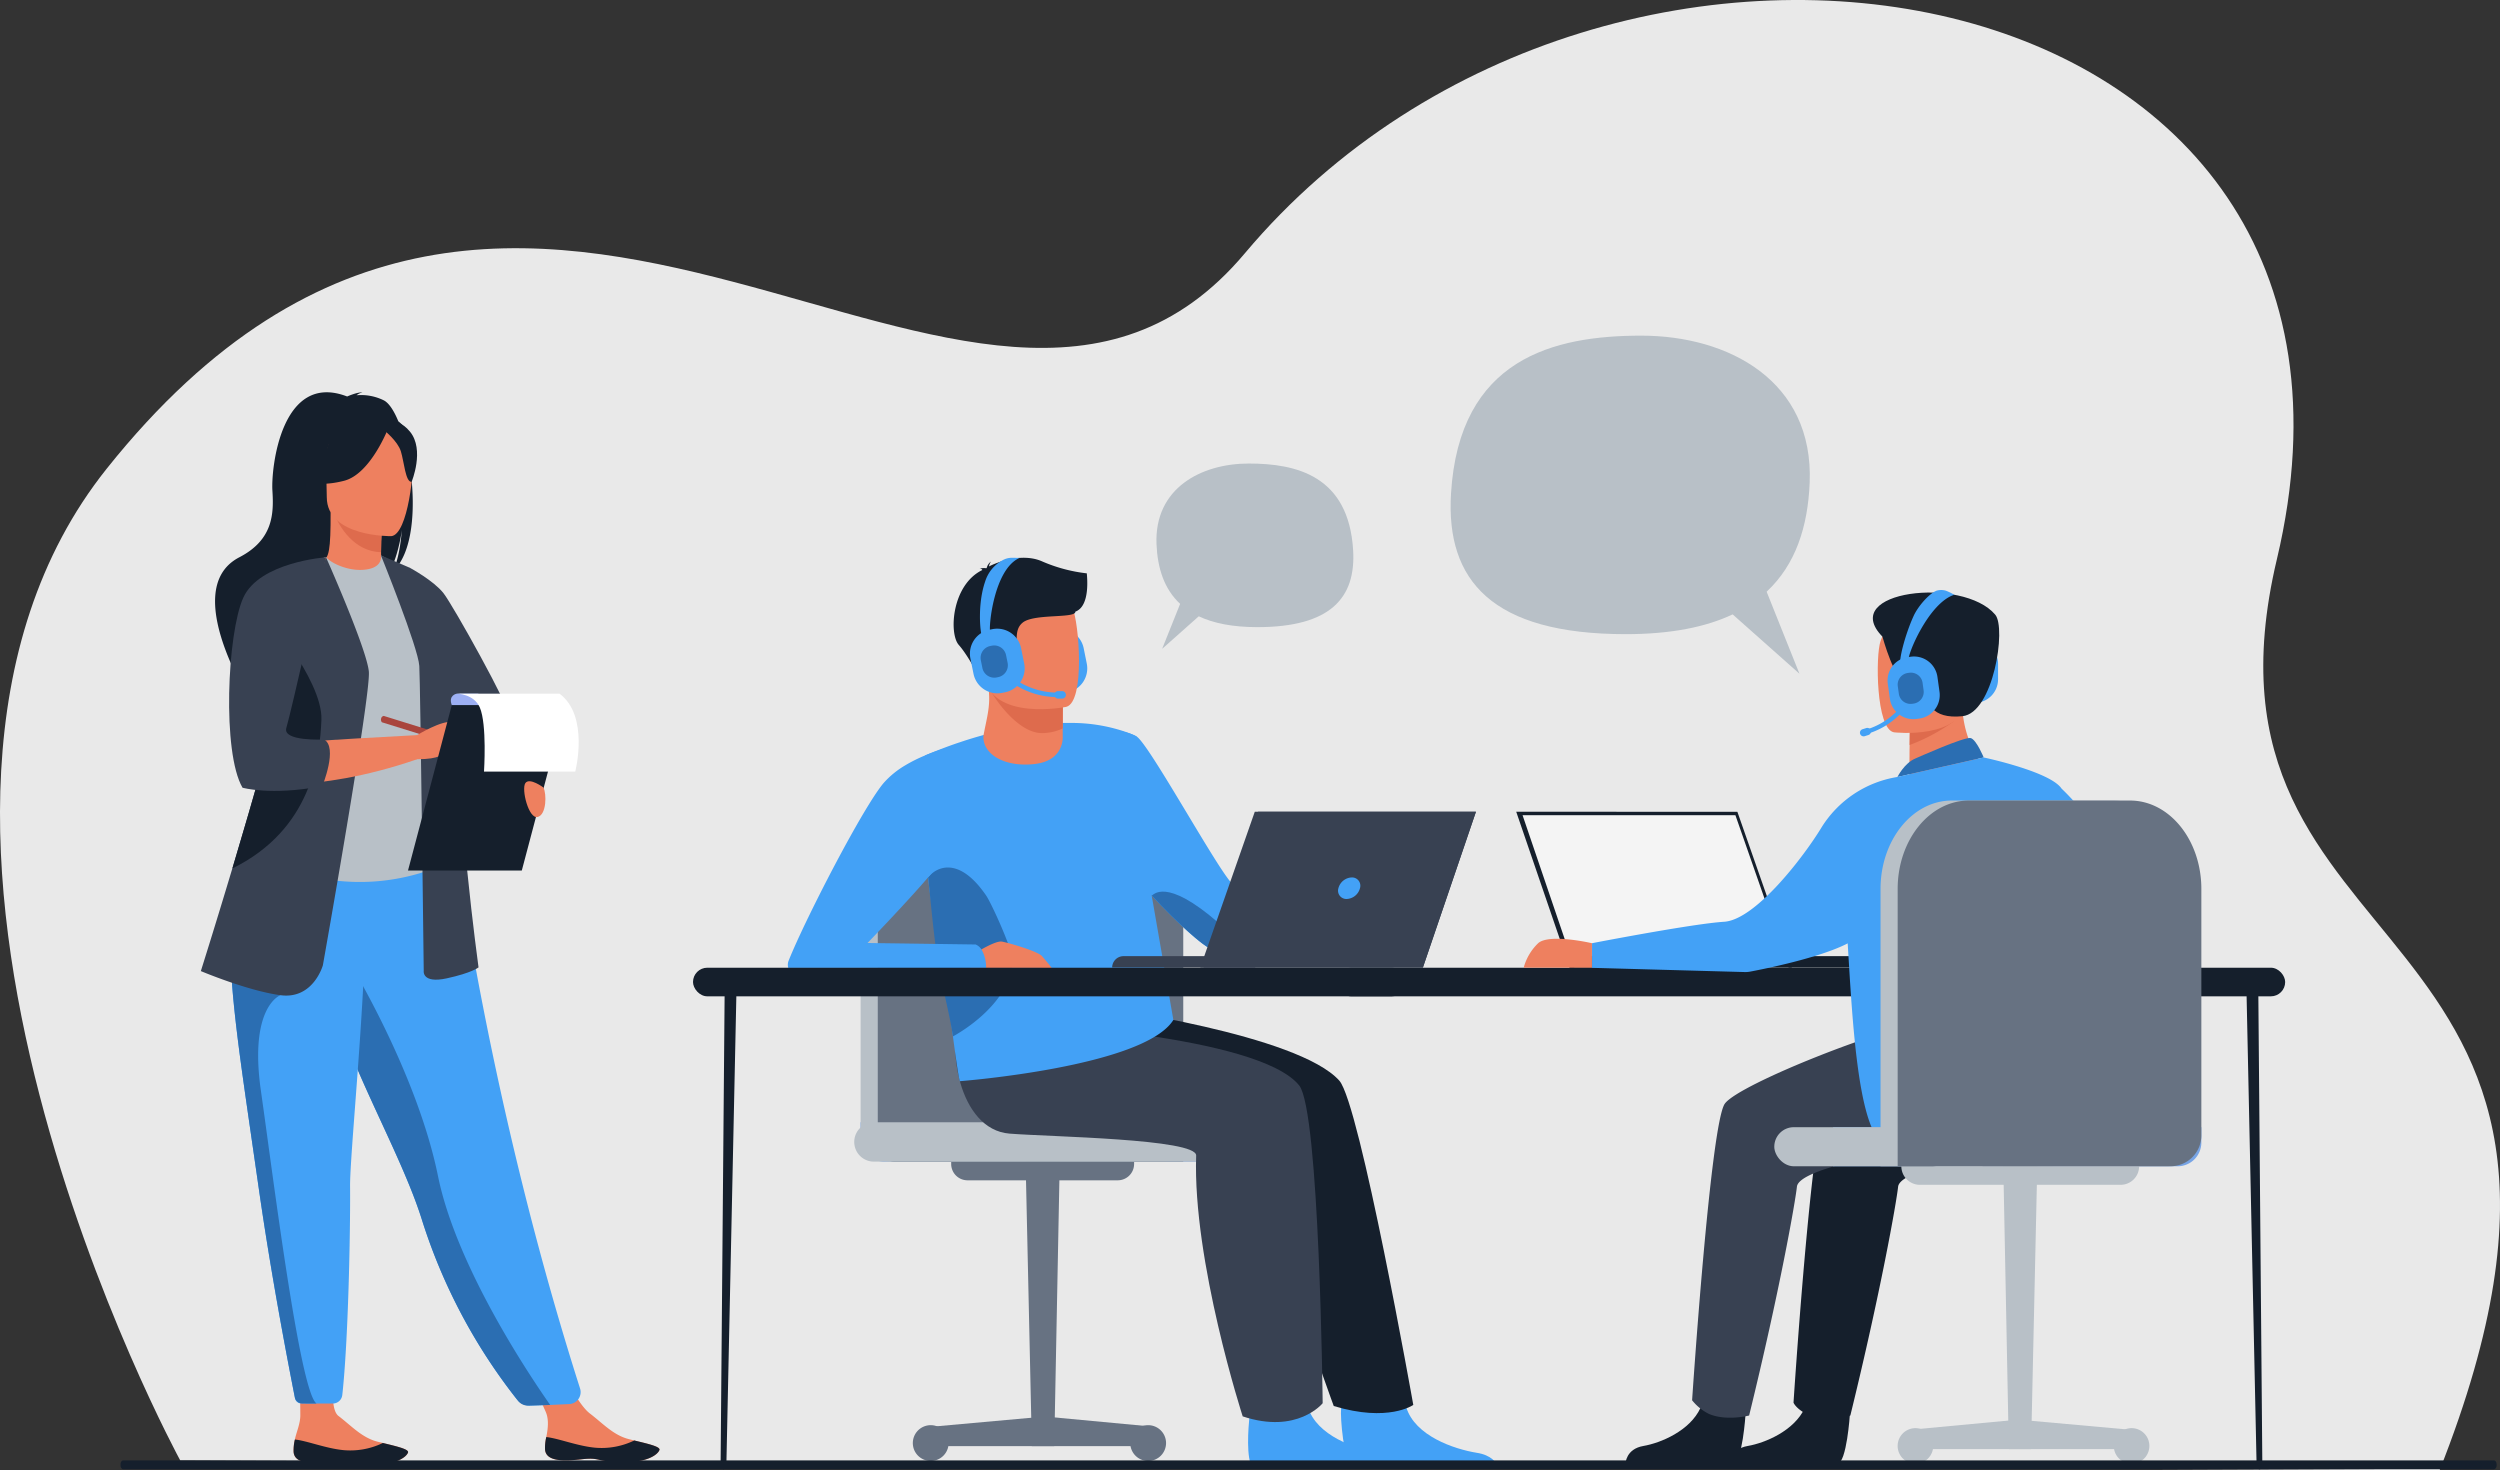 <svg xmlns="http://www.w3.org/2000/svg" width="682.813" height="401.571" viewBox="0 0 682.813 401.571">
  <rect x="0" y="0" width="682.813" height="401.571" fill="#333333" stroke="none"/>
  <g id="Layer_2" data-name="Layer 2" transform="translate(-0.001 0.013)">
    <g id="_ÎÓÈ_1" data-name="‘ÎÓÈ_1" transform="translate(0.001 -0.013)">
      <path id="Path_88" data-name="Path 88" d="M49.219,398.85S-46.563,222.979,29.108,128.043C144.4-16.586,266.892,156.147,340,69.168,440.032-49.855,660.738-11,621.882,152.7c-27.25,114.817,106.172,92.684,44.436,248.859Z" transform="translate(-0.001 0.013)" fill="#e9e9e9"/>
      <path id="Path_89" data-name="Path 89" d="M583.41,760.85H684.594v10.744H589.92a6.51,6.51,0,0,1-6.51-6.51V760.85Z" transform="translate(-348.374 -454.323)" fill="#77a4e5"/>
      <path id="Path_90" data-name="Path 90" d="M703.13,865.229h-6.108L695.31,787.52h9.326Z" transform="translate(-415.193 -470.249)" fill="#677282"/>
      <path id="Path_91" data-name="Path 91" d="M692.561,968.414H633.17v-5.362l30.271-2.731,29.119,2.731Z" transform="translate(-378.087 -573.433)" fill="#677282"/>
      <path id="Path_92" data-name="Path 92" d="M618.85,971.077a4.887,4.887,0,1,1,1.434,3.458,4.887,4.887,0,0,1-1.434-3.458Z" transform="translate(-369.536 -576.939)" fill="#677282"/>
      <path id="Path_93" data-name="Path 93" d="M766.27,971.077a4.887,4.887,0,1,1,4.887,4.887,4.887,4.887,0,0,1-4.887-4.887Z" transform="translate(-457.565 -576.939)" fill="#677282"/>
      <path id="Path_94" data-name="Path 94" d="M644.864,787.52h49.956v.641a4.46,4.46,0,0,1-4.46,4.46H649.32a4.46,4.46,0,0,1-4.46-4.46v-.641Z" transform="translate(-385.068 -470.249)" fill="#677282"/>
      <path id="Path_95" data-name="Path 95" d="M591.91,638.583a8.46,8.46,0,0,1-8.46-8.46V562.381c0-13.407,8.766-24.281,19.579-24.281h44.263c10.813,0,19.583,10.877,19.583,24.281v76.2Z" transform="translate(-348.398 -321.312)" fill="#b8c0c7"/>
      <path id="Path_96" data-name="Path 96" d="M599.735,638.583a4.645,4.645,0,0,1-4.645-4.641V562.381c0-13.407,8.766-24.281,19.579-24.281h44.279c10.813,0,19.579,10.877,19.579,24.281v76.2Z" transform="translate(-355.348 -321.312)" fill="#677282"/>
      <path id="Path_97" data-name="Path 97" d="M692.829,771.594H584.51a5.37,5.37,0,0,1-5.37-5.37h0a5.37,5.37,0,0,1,5.37-5.374H692.829a5.374,5.374,0,0,1,5.374,5.374h0a5.37,5.37,0,0,1-5.374,5.37Z" transform="translate(-345.824 -454.323)" fill="#b8c0c7"/>
      <path id="Path_98" data-name="Path 98" d="M952.2,962.864H911.875c-1.942-2.365-3.03-13.5-2.735-16.352.06-.572.786-3.223.786-3.223s14.906-6.281,16.78,2.155c.06.262.129.52.205.778,2.385,7.888,13.073,11.474,19.245,12.489C950.171,959.322,951.654,961.409,952.2,962.864Z" transform="translate(-542.849 -561.921)" fill="#43a1f6"/>
      <path id="Path_99" data-name="Path 99" d="M704.837,682.76c1.458,0,55.193,7.517,66.393,20.087,5.588,6.281,20.2,88.566,20.2,88.566s-6.792,4.834-21.723.3c0,0-19.7-53.243-18.894-68.294.221-4.162-47.784-5.9-56.281-7.9s-19.04-6.881-14.467-15.067S704.837,682.76,704.837,682.76Z" transform="translate(-405.426 -407.693)" fill="#151f2c"/>
      <path id="Path_100" data-name="Path 100" d="M887.763,964.646H847.436c-1.938-2.365-1.209-11.1-.931-13.951.06-.576.1-.911.1-.911s13.77-11.014,15.663-2.578c.056.262.129.52.206.778,2.381,7.888,13.069,11.474,19.241,12.489C885.733,961.1,887.215,963.191,887.763,964.646Z" transform="translate(-505.257 -563.703)" fill="#43a1f6"/>
      <path id="Path_101" data-name="Path 101" d="M664.717,683.7c1.454,0,65.667,3.187,76.835,17.033,5.588,6.917,6.418,86.8,6.418,86.8s-6.913,8.569-21.843,3.594c0,0-13.7-42.382-12.71-71.239.161-4.589-39.96-5.112-50.979-5.991-13.975-1.112-17.5-24.575-12.932-33.571S664.717,683.7,664.717,683.7Z" transform="translate(-386.715 -404.279)" fill="#384152"/>
      <path id="Path_102" data-name="Path 102" d="M709.619,443.574l-.806.161a6.667,6.667,0,0,1-7.836-5.2l-.85-4.21a6.667,6.667,0,0,1,5.2-7.836l.806-.161a6.667,6.667,0,0,1,7.836,5.2l.85,4.21A6.667,6.667,0,0,1,709.619,443.574Z" transform="translate(-417.992 -254.491)" fill="#43a1f6"/>
      <path id="Path_103" data-name="Path 103" d="M694.541,571.231c-8.057,12.851-58.311,16.727-58.311,16.727-.846-2.055-4.665-35.19-5.318-37.467a111.1,111.1,0,0,1-3.368-18.193.687.687,0,0,0-.028-.238,212.229,212.229,0,0,1-1-27.194c.089-3.577.23-5.781.238-5.89h0l.367-.149c3.042-1.277,5.958-2.377,8.754-3.328h.024c2.349-.806,4.613-1.491,6.788-2.087a99.014,99.014,0,0,1,10.676-2.329,78.068,78.068,0,0,1,10.543-.975h2.82a45.663,45.663,0,0,1,15.712,2.772c.367.145.685.278.947.4l.1.04c.3.133.528.246.689.33l.065.032c.081.04.153.085.226.129l4.158,43.441Z" transform="translate(-374.065 -292.656)" fill="#43a1f6"/>
      <path id="Path_104" data-name="Path 104" d="M813.118,549.964c-5.749,2.667-39.924,4.907-43.2,3.964-1.684-.488-8.73-6.692-15.82-14.33h0c-6.708-7.219-13.472-15.712-15.752-21.835a37.43,37.43,0,0,1-.661-23.733s8.722-.036,12.275,2.111,23.882,39.586,26.589,40.573,34.916,2.82,38.6,4.581C815.153,541.29,818.859,547.3,813.118,549.964Z" transform="translate(-439.532 -294.996)" fill="#43a1f6"/>
      <path id="Path_105" data-name="Path 105" d="M688.353,475.745v2.115s.588,6.619-7.562,7.594-14.326-2.558-14.1-7.654c.729-3.956,1.531-6.675,1.579-9.947a23.192,23.192,0,0,0-.3-3.964l15.792-.338,4.653.753Z" transform="translate(-398.1 -276.796)" fill="#ee805f"/>
      <path id="Path_106" data-name="Path 106" d="M690.276,464.815l-.044,11.449a13.294,13.294,0,0,1-5.689,1.281c-7.252,0-14.5-11.683-14.713-13.125Z" transform="translate(-399.978 -277.315)" fill="#de6b4d"/>
      <path id="Path_107" data-name="Path 107" d="M685.554,429.739s-20.22,4.117-22.589-8.513-6.575-20.607,6.232-23.769,16.228,1.18,18.044,5.209S690.75,428.345,685.554,429.739Z" transform="translate(-394.325 -236.68)" fill="#ee805f"/>
      <path id="Path_108" data-name="Path 108" d="M682.892,382.385a42.487,42.487,0,0,1-12.3-3.308c-5.4-2.341-12.211.254-14.419,1.422a3.344,3.344,0,0,1,.536-1.329,2.969,2.969,0,0,0-1.136,1.688c-.1.077-.145.129-.121.145a3.824,3.824,0,0,0-1.849.125s.508-.073.689.25a.282.282,0,0,0,.081.089c-8.416,4.085-9.173,17.4-6.446,20.474,3.267,3.7,7.191,12.038,7.191,12.038a7.108,7.108,0,0,0,.806-5.237c-.616-3.263,2.22-3.263,5.773-4.754s.584-5.64,3.694-8.158,14.5-1.06,14.374-2.985C684,391.3,682.892,382.816,682.892,382.385Z" transform="translate(-386.056 -225.789)" fill="#151f2c"/>
      <path id="Path_109" data-name="Path 109" d="M635.97,634.246c-.967-6.547-3.275-14.854-4.355-21.92-.9-5.882-1.765-15.341-2.417-21.513a.687.687,0,0,0-.028-.238c.044,0,.117.137.165.081,2.232-2.711,8.327-5.68,15.712,5.125,1.474,2.155,7.5,15.385,7.288,18.1C651.328,626.245,635.97,634.246,635.97,634.246Z" transform="translate(-375.699 -351.178)" fill="#2b6eb2"/>
      <path id="Path_110" data-name="Path 110" d="M657.914,645.5a6.012,6.012,0,0,1,.778-3.731s.947-.612,2.2-1.329c1.873-1.056,4.432-2.337,5.6-2.131.206.04.487.1.806.181,2.752.661,9.165,2.635,10.136,3.8.806.951,1.885,2.163,2.635,3.223Z" transform="translate(-392.828 -381.136)" fill="#ee805f"/>
      <path id="Path_111" data-name="Path 111" d="M588.269,566.674H534.237a3.251,3.251,0,0,1,.04-1.817c1.611-4.069,4.758-10.773,8.38-17.964,2.667-5.29,5.584-10.845,8.343-15.812,3.827-6.9,7.336-12.67,9.395-15.035a24.416,24.416,0,0,1,5.813-4.714,41.2,41.2,0,0,1,5.423-2.707h0l.367-.149a47.729,47.729,0,0,1,6.748-2.2s.04,1.708.04,4.335c0,7.614-.278,22.963-2.711,26.706a49.822,49.822,0,0,1-3.513,4.472l-.137.157c-.854,1-1.8,2.079-2.792,3.187-5.64,6.317-12.783,13.734-13.653,14.64l-.089.093h.1l15.148.21,4.649.064,9.637.133a3.625,3.625,0,0,1,1.579,1.341A9.735,9.735,0,0,1,588.269,566.674Z" transform="translate(-318.945 -302.311)" fill="#43a1f6"/>
      <path id="Path_112" data-name="Path 112" d="M839.834,615.906c-5.749,2.667-39.924,4.907-43.2,3.964-1.684-.487-8.73-6.692-15.82-14.33.35.048,3.594-5.354,18.375,7.574,0,0,3.867,1.724,14.4.757S837.65,612.554,839.834,615.906Z" transform="translate(-466.248 -360.938)" fill="#2b6eb2"/>
      <path id="Path_113" data-name="Path 113" d="M667.165,443.574l-.806.161a6.668,6.668,0,0,1-7.816-5.2l-.854-4.21a6.676,6.676,0,0,1,5.205-7.836l.806-.161a6.672,6.672,0,0,1,7.84,5.2l.85,4.21a6.675,6.675,0,0,1-5.225,7.836Z" transform="translate(-392.652 -254.491)" fill="#43a1f6"/>
      <path id="Path_114" data-name="Path 114" d="M664.96,399.712c-.54-.975-1.329-8.807.806-15.043a9.995,9.995,0,0,1,4.834-5.894,5.188,5.188,0,0,1,2.494-.645l2.119.036c-6.97,2.957-8.581,18.786-8.045,20.458a.958.958,0,0,0-.052-.121Z" transform="translate(-396.712 -225.789)" fill="#43a1f6"/>
      <path id="Path_115" data-name="Path 115" d="M690.363,457.749a21.608,21.608,0,0,1-17.613-9.375l1.051-.641-.528.318.524-.322a20.4,20.4,0,0,0,16.566,8.786h.214v1.233Z" transform="translate(-401.722 -267.349)" fill="#43a1f6"/>
      <path id="Path_116" data-name="Path 116" d="M3.32,0h.4A3.312,3.312,0,0,1,7.034,3.312V5.451A3.316,3.316,0,0,1,3.718,8.766h-.4A3.316,3.316,0,0,1,0,5.451V3.312A3.312,3.312,0,0,1,3.312,0Z" transform="matrix(0.98, -0.198, 0.198, 0.98, 267.234, 177.092)" fill="#2b6eb2"/>
      <path id="Path_117" data-name="Path 117" d="M716.931,470.571h-1.108a1.023,1.023,0,0,1-1.023-1.023h0a1.027,1.027,0,0,1,1.023-1.027h1.108a1.031,1.031,0,0,1,1.027,1.027h0A1.027,1.027,0,0,1,716.931,470.571Z" transform="translate(-426.831 -279.763)" fill="#43a1f6"/>
      <path id="Path_118" data-name="Path 118" d="M361.288,949.507c.238,3.247,4.834,3.279,10.015,2.679s3.819.713,11.095.806,9.79-2.3,10.14-3.348c.314-.923-3.191-1.7-6.941-2.61l-1.418-.351c-4.23-1.076-7.03-4.242-10.648-7.006-3.428-2.619-7.848-12.086-7.848-12.086l-9.943-.451s4.19,8.492,5.761,12.154c.927,2.155.532,4.8.129,6.828a12.7,12.7,0,0,0-.342,3.384Z" transform="translate(-212.424 -553.621)" fill="#ee805f"/>
      <path id="Path_119" data-name="Path 119" d="M379.515,980.317c5.2-.6,3.819.713,11.095.806s9.79-2.3,10.14-3.348c.314-.923-3.191-1.7-6.941-2.611l-.044.068a20.413,20.413,0,0,1-10.68,1.914c-4.887-.491-9.87-2.53-13.242-2.9a12.7,12.7,0,0,0-.342,3.38C369.737,980.885,374.318,980.917,379.515,980.317Z" transform="translate(-220.637 -581.752)" fill="#151f2c"/>
      <path id="Path_120" data-name="Path 120" d="M199.04,941.313c.234,3.247,4.814,3.287,10.015,2.687s3.815.717,11.095.806,9.79-2.292,10.14-3.336c.318-.919-3.187-1.7-6.937-2.619l-1.418-.35c-4.23-1.08-7.026-4.25-10.64-7.018-3.424-2.619,0-18.129,0-18.129l-10.938-1.063s.528,13.065.52,19c0,2.345-1.08,4.6-1.487,6.631A12.658,12.658,0,0,0,199.04,941.313Z" transform="translate(-118.85 -544.753)" fill="#ee805f"/>
      <path id="Path_121" data-name="Path 121" d="M209.056,981.983c5.2-.6,3.815.717,11.095.806s9.79-2.292,10.14-3.336c.318-.918-3.187-1.7-6.937-2.619l-.044.068a20.408,20.408,0,0,1-10.684,1.9c-4.883-.491-9.866-2.538-13.238-2.9a12.658,12.658,0,0,0-.346,3.376C199.274,982.543,203.855,982.583,209.056,981.983Z" transform="translate(-118.85 -582.737)" fill="#151f2c"/>
      <path id="Path_122" data-name="Path 122" d="M199.171,287.14c1.881-7.743-.846-11.349-3.308-13.27-1.168-2.848-2.5-4.9-3.864-5.676a13.96,13.96,0,0,0-7.55-1.446,3.557,3.557,0,0,1,1.611-.753c-1.293-.193-4.178,1.088-4.178,1.088-17.972-6.925-20.8,19.535-20.417,25.683s.326,13.387-9.024,18.23c-17.839,9.242,5.93,44.066,5.93,44.066-.455-4.967,22.464-31.182,34.425-39.034,2.909-4.283,3.944-11.856,4.029-12.453-.5,6.007-1.527,9.371-2.445,11.28C199.807,309.825,200.613,297.787,199.171,287.14Z" transform="translate(-87.065 -158.793)" fill="#151f2c"/>
      <path id="Path_123" data-name="Path 123" d="M235.557,365c.06.028-5.773,3.058-10.16,1.857-4.129-1.124-6.825-6.478-6.768-6.49,1.748-.346,2.252-2.748,2.216-13.069l.806.153,13.295,2.631s-.3,4.182-.31,8.122C234.6,361.513,234.8,364.651,235.557,365Z" transform="translate(-130.55 -207.379)" fill="#ee805f"/>
      <path id="Path_124" data-name="Path 124" d="M239.377,350.311s-.3,4.182-.31,8.122c-7.437-.209-11.369-6.99-12.976-10.753Z" transform="translate(-135.006 -207.606)" fill="#de6b4d"/>
      <path id="Path_125" data-name="Path 125" d="M279.835,721.758a3.267,3.267,0,0,1-2.957,4.25l-5.189.242-5.491.169a4.432,4.432,0,0,1-3.557-1.611,154.78,154.78,0,0,1-26.061-49.359c-.23-.729-.475-1.47-.733-2.216-5.4-15.764-16.61-35.549-22.516-53.456-.939-2.852-1.785-5.54-2.542-8.082-.242-.806-.479-1.611-.7-2.417a190,190,0,0,1-6.776-35.658l42.643.338S254.933,643.759,279.835,721.758Z" transform="translate(-121.403 -342.522)" fill="#43a1f6"/>
      <path id="Path_126" data-name="Path 126" d="M224.485,431.787c-.109,20.292,2.973,29.006,2.973,29.006a57.369,57.369,0,0,1-39.956,2.449c-.258-.081-5.962-33.527-5.419-36.552a64.313,64.313,0,0,0,.528-17,136.574,136.574,0,0,0-5.261-26.7c5.914-1.346,11.449-3.71,17.605-6.019,1.414,1.765,5.741,3.606,9.5,3.521,4.323-.093,5.725-1.942,5.5-3.964,4.609,2.562,8.283,4.983,8.283,4.983,3.916,6.8,11.856,13.407,12.428,23.838C230.79,407.909,224.485,431.219,224.485,431.787Z" transform="translate(-105.902 -224.833)" fill="#b8c0c7"/>
      <path id="Path_127" data-name="Path 127" d="M182.07,467.044c-1.865,2.639-5.439,18.677-14.33,20.691,4.585-11.429,8.057-16.441,8.605-19.954a86.6,86.6,0,0,0,.528-19.74c2.977-5.217,5.2-8.795,5.2-8.795.234-.842,4.73-14.745,6.172-2.316S184.153,464.1,182.07,467.044Z" transform="translate(-100.163 -257.83)" fill="#5f9aa8"/>
      <path id="Path_128" data-name="Path 128" d="M278.33,385.18s6.329,3.432,8.992,6.821,18.29,31.456,18.29,34.264-15.853.975-15.853.975Z" transform="translate(-166.2 -229.998)" fill="#384152"/>
      <path id="Path_129" data-name="Path 129" d="M238.848,319.5s-17.589.29-17.6-10.668-2.292-18.3,8.94-18.935,13.415,3.529,14.31,7.187S243.424,319.138,238.848,319.5Z" transform="translate(-131.996 -173.061)" fill="#ee805f"/>
      <path id="Path_130" data-name="Path 130" d="M229.816,285.986s-4.834,12.856-12.211,14.757-10.6-.081-10.6-.081a20.949,20.949,0,0,0,6.845-12.376S226.182,279.866,229.816,285.986Z" transform="translate(-123.613 -169.435)" fill="#151f2c"/>
      <path id="Path_131" data-name="Path 131" d="M260.65,288.766s3.6,2.872,4.476,5.66,1.269,8.537,2.945,8.339c0,0,3.626-8.738-.451-13.7C263.3,283.843,260.65,288.766,260.65,288.766Z" transform="translate(-155.643 -171.171)" fill="#151f2c"/>
      <path id="Path_132" data-name="Path 132" d="M258.27,376.51s10.176,25.143,10.475,30.215,1.209,83.212,1.209,83.212-.6,3.59,6.285,2.095,8.682-2.993,8.682-2.993-6.587-48.191-4.79-64.954-13.77-44.1-13.77-44.1Z" transform="translate(-154.222 -224.821)" fill="#384152"/>
      <path id="Path_133" data-name="Path 133" d="M281.692,772.038l-5.962.181a3.452,3.452,0,0,1-2.768-1.249,153.846,153.846,0,0,1-26.38-49.734c-.23-.729-.475-1.47-.733-2.216-5.4-15.764-16.61-35.549-22.516-53.456-.939-2.852-1.785-5.539-2.542-8.081-.242-.806-.479-1.611-.7-2.417l6.277-4.766s18.854,30.529,24.692,59.262C256.147,734.539,276.455,764.569,281.692,772.038Z" transform="translate(-131.423 -388.31)" fill="#2b6eb2"/>
      <path id="Path_134" data-name="Path 134" d="M188.908,700.278c.1,13.218-.524,42.68-2.131,57.082a2.606,2.606,0,0,1-2.59,2.312h-4.432c-1.877,0-3.279,0-4.21-.028a1.7,1.7,0,0,1-1.68-1.39c-4.432-22.516-7.594-41.221-9.911-57.384-1.93-13.52-3.65-25.123-5-35.106-1.333-10.047-2.26-18.463-2.594-25.57-.048-1.12-.089-2.212-.109-3.267s-.028-2.095-.02-3.1l36.846-3.59C192.634,654.718,188.847,692.157,188.908,700.278Z" transform="translate(-93.292 -376.332)" fill="#43a1f6"/>
      <path id="Path_135" data-name="Path 135" d="M179.934,774.428c-1.684,0-2.989,0-3.912-.024a2.071,2.071,0,0,1-2.014-1.676c-4.379-22.387-7.538-41-9.846-57.094-1.942-13.528-3.662-25.131-5.008-35.114-1.333-10.047-2.26-18.463-2.594-25.57l13.52,7.953s-8.629,3.042-5.334,26.09S175.35,771.165,179.934,774.428Z" transform="translate(-93.487 -391.087)" fill="#2b6eb2"/>
      <path id="Path_136" data-name="Path 136" d="M169.493,489.213s-2.6,9.379-11.578,8.182-21.755-6.587-21.755-6.587,3.839-12.122,8.609-28.056c5.777-19.285,12.928-44.146,16.3-59.826a96.51,96.51,0,0,0,1.833-10.692l7.441-14.455S181.446,402.709,182.047,409,169.493,489.213,169.493,489.213Z" transform="translate(-81.306 -225.58)" fill="#384152"/>
      <path id="Path_137" data-name="Path 137" d="M181.867,459.481c-.4,10.176-2.8,29.929-24.148,40.5l-.169.081c5.777-19.285,12.928-44.146,16.3-59.826C177.77,446.086,182.085,453.861,181.867,459.481Z" transform="translate(-94.079 -262.876)" fill="#151f2c"/>
      <path id="Path_138" data-name="Path 138" d="M173.376,408.059l9.834-30.279c-.028,0-12.42,3.686-18.653,6.849,0,0-3.9,5.024-6.309,16.61,0,0-2.546,27.826,3.142,38,0,0,17.96,3.59,46.692-6.289v-6.595s-31.424,1.644-37.869,2.393Z" transform="translate(-94.156 -225.58)" fill="#ee805f"/>
      <path id="Path_139" data-name="Path 139" d="M181.8,377.78s-18.23,1.3-22.617,11.063-5.789,42.3-.2,51.881c0,0,7.695,2.192,21.3-.354l.5-.093s4.343-10.628.451-12.723c0,0-11.474.6-10.277-3.191S181.8,377.78,181.8,377.78Z" transform="translate(-92.744 -225.58)" fill="#384152"/>
      <path id="Path_140" data-name="Path 140" d="M288.98,494.666l-.536,1.724-29.909-9.3a1.152,1.152,0,0,1-.2-1.06.85.85,0,0,1,.737-.669Z" transform="translate(-154.23 -289.819)" fill="#a9453d"/>
      <path id="Path_141" data-name="Path 141" d="M335.849,510.088l-2.163-1.628-.536,1.724Z" transform="translate(-198.935 -303.613)" fill="#a9453d"/>
      <path id="Path_142" data-name="Path 142" d="M278.676,493.018s6.784-4.178,9.633-3.537,10.1,5.9,6.611,7.034-6.317-.056-7.655.773-2.333,2.337-8.585,2.313S278.676,493.018,278.676,493.018Z" transform="translate(-164.749 -292.24)" fill="#ee805f"/>
      <path id="Path_143" data-name="Path 143" d="M276.61,523.185l31.077.012,11.961-45.186L288.571,478Z" transform="translate(-165.173 -285.424)" fill="#151f2c"/>
      <path id="Path_144" data-name="Path 144" d="M307.254,470.27s-2.377.4-1.342,3.114h10.612l-3.4-3.114Z" transform="translate(-182.515 -280.808)" fill="#9db0f4"/>
      <path id="Path_145" data-name="Path 145" d="M309.63,470.27s4.685,0,6.313,3.775c1.99,4.613,1.14,17.5,1.14,17.5h24.925s3.936-15.152-4.295-21.279Z" transform="translate(-184.891 -280.808)" fill="#fff"/>
      <path id="Path_146" data-name="Path 146" d="M360.612,531.341s-3.755-2.82-4.915-1.209.894,9.894,3.348,9.266S361.53,533.025,360.612,531.341Z" transform="translate(-212.2 -316.258)" fill="#ee805f"/>
      <path id="Path_147" data-name="Path 147" d="M784.028,336.241c-.616-15.232,12.154-22,25.207-22s27.262,3.38,28.495,23.636c.806,13.033-6.156,21.05-26.158,21.05-6.748,0-11.989-1.064-16.006-2.961l-10,8.887,4.915-12.283C786.127,348.524,784.294,342.815,784.028,336.241Z" transform="translate(-468.157 -187.638)" fill="#b8c0c7"/>
      <path id="Path_148" data-name="Path 148" d="M1081.518,267.682c1.12-27.8-22.158-40.142-45.991-40.142s-49.742,6.172-51.97,43.131c-1.446,23.769,11.228,38.4,47.724,38.4,12.308,0,21.876-1.938,29.2-5.4l18.246,16.211-8.968-22.407C1077.687,290.089,1081.031,279.7,1081.518,267.682Z" transform="translate(-587.249 -135.866)" fill="#b8c0c7"/>
      <path id="Path_149" data-name="Path 149" d="M489.347,799.581h-.069c-.4,0-.737-.91-.729-2.014l1.108-129.55,3.259-1.027-2.78,130.585C490.113,798.7,489.766,799.581,489.347,799.581Z" transform="translate(-291.729 -398.276)" fill="#151f2c"/>
      <rect id="Rectangle_30" data-name="Rectangle 30" width="194.742" height="7.816" rx="3.908" transform="translate(384.02 272.122) rotate(180)" fill="#151f2c"/>
      <path id="Path_150" data-name="Path 150" d="M1526.465,799.581h.069c.4,0,.741-.91.733-2.014l-1.1-129.55-3.263-1.027,2.784,130.585C1525.7,798.7,1526.046,799.581,1526.465,799.581Z" transform="translate(-909.374 -398.276)" fill="#151f2c"/>
      <rect id="Rectangle_31" data-name="Rectangle 31" width="258.999" height="7.816" rx="3.908" transform="translate(624.137 272.122) rotate(180)" fill="#151f2c"/>
      <path id="Path_151" data-name="Path 151" d="M793.078,651.324H754a3.114,3.114,0,0,1,3.114-3.114h35.964Z" transform="translate(-450.239 -387.062)" fill="#384152"/>
      <path id="Path_152" data-name="Path 152" d="M889.034,550.32l-14.487,42.551h-60.8l14.882-42.551Z" transform="translate(-485.917 -328.609)" fill="#384152"/>
      <path id="Path_153" data-name="Path 153" d="M890.353,550.32,876,592.476l-.133.395H815.96l14.878-42.551Z" transform="translate(-487.237 -328.609)" fill="#384152"/>
      <path id="Path_154" data-name="Path 154" d="M913.156,597.791a3.924,3.924,0,0,1-3.626,2.945,2.273,2.273,0,0,1-2.264-2.945,3.928,3.928,0,0,1,3.626-2.941A2.266,2.266,0,0,1,913.156,597.791Z" transform="translate(-541.713 -355.199)" fill="#43a1f6"/>
      <path id="Path_155" data-name="Path 155" d="M1027.93,550.32l14.584,42.6,60.7-.044-14.882-42.551Z" transform="translate(-613.811 -328.609)" fill="#151f2c"/>
      <path id="Path_156" data-name="Path 156" d="M1032.22,552.64l14.024,41.229.129.387h58.512l-14.531-41.616Z" transform="translate(-616.373 -329.994)" fill="#f4f4f4"/>
      <path id="Path_157" data-name="Path 157" d="M1062.858,651.368l84.775-.044h0a3.114,3.114,0,0,0-3.114-3.114H1062Z" transform="translate(-634.156 -387.062)" fill="#151f2c"/>
      <path id="Path_158" data-name="Path 158" d="M1327.036,434.2h.806a6.446,6.446,0,0,1,6.446,6.446v4.162a6.446,6.446,0,0,1-6.446,6.446h-.806a6.446,6.446,0,0,1-6.446-6.446v-4.162A6.446,6.446,0,0,1,1327.036,434.2Z" transform="translate(-788.568 -259.27)" fill="#43a1f6"/>
      <path id="Path_159" data-name="Path 159" d="M1205.563,952.422s-.854,13.331-3.432,13.516c-.346.024-13.081,0-13.081,0l-16.26-.129s.113-3.916,4.867-4.734,12.719-4.141,15.611-10.418C1196.313,944.039,1205.563,952.422,1205.563,952.422Z" transform="translate(-700.312 -566.144)" fill="#151f2c"/>
      <path id="Path_160" data-name="Path 160" d="M1277.861,686.68c.62.52,17.182,18.467,15.828,32.25a7.948,7.948,0,0,1-7.948,7.09h-20.176s-20.582,3.678-21.074,8.126-4.7,28.426-13.049,62.5c0,0-6.152,2.115-9.882.6-4.935-2.014-5.64-4.121-5.64-4.121s4.976-76.3,8.9-81.669,44.392-21.352,57.493-22.923S1277.861,686.68,1277.861,686.68Z" transform="translate(-726.066 -410.034)" fill="#151f2c"/>
      <path id="Path_161" data-name="Path 161" d="M1051.645,637.646s-11.683-2.723-14.7,0a14.5,14.5,0,0,0-3.944,6.672h18.645Z" transform="translate(-616.839 -380.031)" fill="#ee805f"/>
      <path id="Path_162" data-name="Path 162" d="M1134.823,952.422s-.854,13.331-3.432,13.516c-.343.024-13.081,0-13.081,0l-16.26-.129s.113-3.916,4.866-4.734,12.719-4.141,15.611-10.418C1125.573,944.039,1134.823,952.422,1134.823,952.422Z" transform="translate(-658.071 -566.144)" fill="#151f2c"/>
      <path id="Path_163" data-name="Path 163" d="M1252.109,686.68c.471.4,4.053,10.039,6.446,20.993a15.111,15.111,0,0,1-14.765,18.347h-46.918s-20.586,3.678-21.074,8.126-4.706,28.426-13.053,62.5c0,0-6.172,1.611-10.99-.439a13.627,13.627,0,0,1-4.585-3.723s5.02-75.654,8.948-81.025,44.392-21.352,57.5-22.923S1252.109,686.68,1252.109,686.68Z" transform="translate(-685.013 -410.034)" fill="#384152"/>
      <path id="Path_164" data-name="Path 164" d="M1314.005,490.453l-7.252,6.966H1294.39c0-1,.024-5.141.068-8.9v-.661c0-.834.024-1.64.032-2.373.024-2.071.044-3.569.044-3.569l3.179-2.176,7.062-4.834,3.819-2.611c0,.064.318,3.481.362,3.976A29,29,0,0,0,1314.005,490.453Z" transform="translate(-772.924 -282.021)" fill="#ee805f"/>
      <path id="Path_165" data-name="Path 165" d="M1291.246,505.917c.234-.1,13.613-6.1,15.18-5.584s3.513,5.294,3.513,5.294l-23.56,5.326S1288.241,507.186,1291.246,505.917Z" transform="translate(-768.14 -298.741)" fill="#2b6eb2"/>
      <path id="Path_166" data-name="Path 166" d="M1225.472,553.9c-2.55-15.712-13.294-27.484-17.919-31.891-3.09-4.653-21.255-8.492-21.255-8.492l-23.56,5.326a29.989,29.989,0,0,0-20.764,13.826c-4.633,7.655-17.9,25.179-26.589,25.723s-36.065,5.854-36.065,5.854v6.728l41.689,1.152a7.113,7.113,0,0,0,1.519-.121c3.589-.677,18.971-3.734,26.621-7.715,1.209,19.7,2.663,49.782,9.544,54.56,7.28,5.052,58.456,5.729,63.875-1.974,2.776-3.94-.629-27.278-4.875-49.778C1222.974,564.579,1226.54,560.494,1225.472,553.9Z" transform="translate(-644.498 -306.634)" fill="#43a1f6"/>
      <path id="Path_167" data-name="Path 167" d="M1306.776,489l-.628.4a50.73,50.73,0,0,1-11.5,6.071c.024-2.071.044-3.569.044-3.569l3.179-2.175Z" transform="translate(-773.079 -291.993)" fill="#de6b4d"/>
      <path id="Path_168" data-name="Path 168" d="M1277.458,449.6s19.027,2.248,20.248-9.62,4.5-19.575-7.6-21.513-14.906,2.349-16.3,6.212S1272.543,448.706,1277.458,449.6Z" transform="translate(-760.177 -249.587)" fill="#ee805f"/>
      <path id="Path_169" data-name="Path 169" d="M1272.32,413.742s3.594,12.892,6.2,11.8,4.975-1.954,5.318,2.067,1.849,8.734,10.325,7.872,12.034-24.071,8.98-27.717C1294.332,397.245,1260.085,401.185,1272.32,413.742Z" transform="translate(-758.185 -239.867)" fill="#151f2c"/>
      <path id="Path_170" data-name="Path 170" d="M6.47,0h94.11V10.68H0V6.474A6.47,6.47,0,0,1,6.47,0Z" transform="translate(601.242 318.54) rotate(180)" fill="#77a4e5"/>
      <rect id="Rectangle_32" data-name="Rectangle 32" width="80.771" height="10.68" rx="5.34" transform="translate(565.371 318.54) rotate(180)" fill="#b8c0c7"/>
      <path id="Path_171" data-name="Path 171" d="M1359.663,867.91h6.067l1.7-77.25h-9.274Z" transform="translate(-811.003 -472.124)" fill="#b8c0c7"/>
      <path id="Path_172" data-name="Path 172" d="M1296.4,970.479h59.04v-5.334l-30.09-2.715-28.95,2.715Z" transform="translate(-774.124 -574.693)" fill="#b8c0c7"/>
      <path id="Path_173" data-name="Path 173" d="M1442.777,973.093a4.859,4.859,0,1,0-4.835,4.834A4.859,4.859,0,0,0,1442.777,973.093Z" transform="translate(-855.728 -578.145)" fill="#b8c0c7"/>
      <path id="Path_174" data-name="Path 174" d="M1296.237,973.092a4.859,4.859,0,1,0-4.859,4.834,4.859,4.859,0,0,0,4.859-4.834Z" transform="translate(-768.224 -578.145)" fill="#b8c0c7"/>
      <path id="Path_175" data-name="Path 175" d="M1294.114,795.728h54.79a5.068,5.068,0,0,0,5.068-5.068H1289.03a5.068,5.068,0,0,0,5.084,5.068Z" transform="translate(-769.723 -472.124)" fill="#b8c0c7"/>
      <path id="Path_176" data-name="Path 176" d="M1353.245,642.607a4.621,4.621,0,0,0,4.621-4.621v-71.13c0-13.331-8.714-24.136-19.467-24.136h-44.017c-10.749,0-19.463,10.8-19.463,24.136v75.739Z" transform="translate(-761.297 -324.071)" fill="#b8c0c7"/>
      <path id="Path_177" data-name="Path 177" d="M1361.048,642.607a8.428,8.428,0,0,0,8.428-8.428V566.856c0-13.331-8.714-24.136-19.466-24.136h-44.017c-10.748,0-19.462,10.8-19.462,24.136v75.739Z" transform="translate(-768.23 -324.071)" fill="#677282"/>
      <path id="Path_178" data-name="Path 178" d="M1266.384,476.2a20.905,20.905,0,0,0,13.544-13.81l-1.156-.286.58.145-.58-.145a19.771,19.771,0,0,1-12.747,12.96l-.205.064.346,1.14Z" transform="translate(-755.863 -275.93)" fill="#43a1f6"/>
      <path id="Path_179" data-name="Path 179" d="M1262.251,495.731l1.023-.322a1,1,0,0,0,.649-1.249h0a1,1,0,0,0-1.249-.649l-1.023.322a1,1,0,0,0-.649,1.249h0A1,1,0,0,0,1262.251,495.731Z" transform="translate(-752.959 -294.659)" fill="#43a1f6"/>
      <path id="Path_180" data-name="Path 180" d="M1288.377,462l-.806.109a6.466,6.466,0,0,1-7.252-5.5l-.572-4.121a6.446,6.446,0,0,1,5.5-7.272l.806-.113a6.466,6.466,0,0,1,7.252,5.5l.572,4.121A6.47,6.47,0,0,1,1288.377,462Z" transform="translate(-764.143 -265.742)" fill="#43a1f6"/>
      <path id="Path_181" data-name="Path 181" d="M1288.332,420.041c-.467-.878,1.177-7.707,3.594-13,1.168-2.562,4.117-5.991,6.224-6.873a4.514,4.514,0,0,1,2.594,0,14.86,14.86,0,0,1,2.28,1.112c-6.921,2.155-12.936,16.465-12.489,17.968a.673.673,0,0,0-.048-.1Z" transform="translate(-769.259 -238.83)" fill="#43a1f6"/>
      <path id="Path_182" data-name="Path 182" d="M1290.88,464.47l-.4.052a3.223,3.223,0,0,1-3.626-2.74l-.286-2.055a3.223,3.223,0,0,1,2.743-3.626l.4-.056a3.223,3.223,0,0,1,3.626,2.739l.282,2.055A3.223,3.223,0,0,1,1290.88,464.47Z" transform="translate(-768.234 -272.297)" fill="#2b6eb2"/>
      <path id="Path_183" data-name="Path 183" d="M730.688,991.085v.354c0,.568-.334,1.035-.737,1.035H82.447c-.4,0-.737-.467-.737-1.035v-.354c0-.568.33-1.035.737-1.035h647.5C730.354,990.05,730.688,990.517,730.688,991.085Z" transform="translate(-48.792 -591.186)" fill="#151f2c"/>
    </g>
  </g>
</svg>
